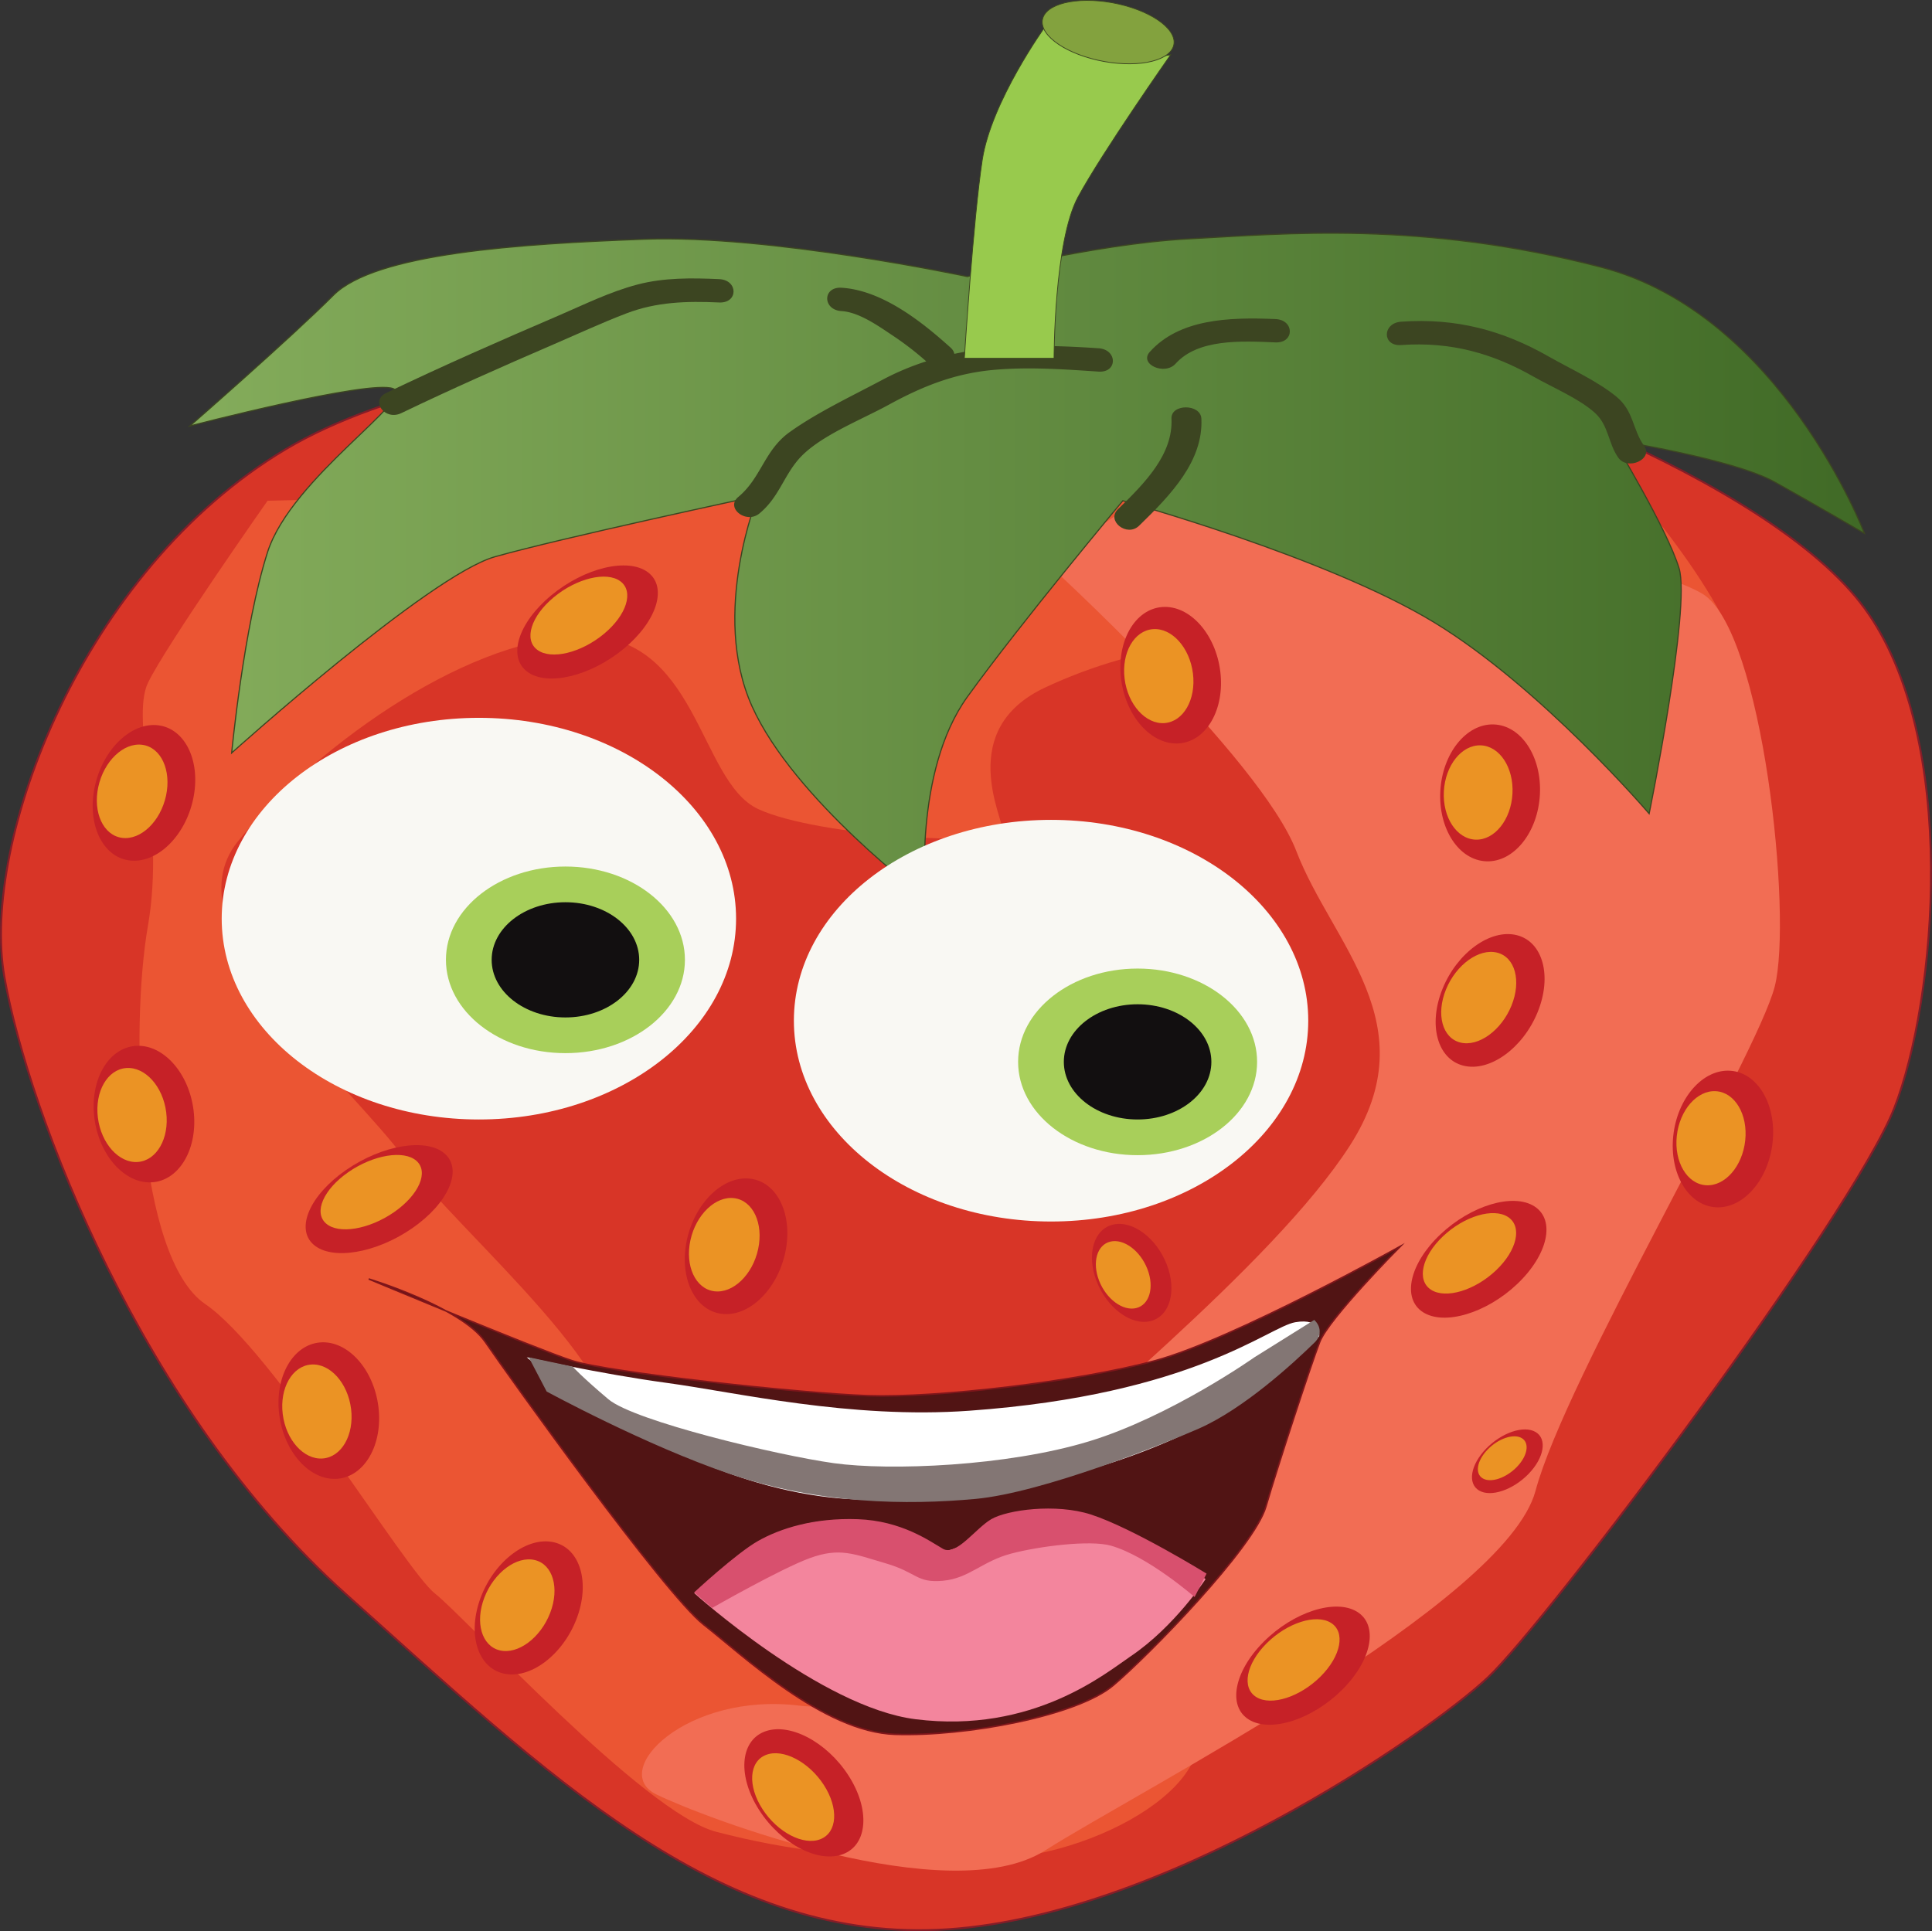 <svg xmlns="http://www.w3.org/2000/svg" xmlns:xlink="http://www.w3.org/1999/xlink" viewBox="0 0 5005 5003.5"><rect x="0" y="0" width="5005" height="5003.5" fill="#333333" stroke="none"/><defs><style>.cls-1{fill:#d83527;stroke:#841d28;stroke-width:5px;}.cls-1,.cls-11,.cls-4,.cls-6,.cls-7{stroke-miterlimit:10;}.cls-2{fill:#eb5533;}.cls-3{fill:#f26d54;}.cls-4,.cls-6,.cls-7{stroke:#3c4521;}.cls-4{stroke-width:3px;fill:url(#linear-gradient);}.cls-5{fill:#3c4521;}.cls-6{fill:#98ca4d;}.cls-6,.cls-7{stroke-width:2px;}.cls-7{fill:#83a23e;}.cls-8{fill:#f9f8f3;}.cls-9{fill:#a8cf5a;}.cls-10{fill:#120f10;}.cls-11{fill:#511414;stroke:#7f151a;stroke-width:4px;}.cls-12{fill:#fff;}.cls-13{fill:#f3859d;}.cls-14{fill:#837674;}.cls-15{fill:#d8506e;}.cls-16{fill:#c62127;}.cls-17{fill:#eb9324;}</style><linearGradient id="linear-gradient" x1="7225.65" y1="3096.05" x2="11563.99" y2="3096.05" gradientUnits="userSpaceOnUse"><stop offset="0" stop-color="#84ac5b"/><stop offset="1" stop-color="#406a26"/></linearGradient></defs><title>strawberry</title><g id="Layer_23" data-name="Layer 23"><path class="cls-1" d="M9162.41,2492.78s-1162.06-12.1-1688.85,302.51-790.2,1016.42-728.22,1367.33,356.36,1125.33,883.16,1597.24,960.63,895.42,1533.91,871.22,1270.51-508.21,1425.45-653.42,945.14-1197.93,1053.6-1476.23,170.43-955.92-77.47-1294.73-1084.59-641.44-1456.44-714S9162.41,2492.78,9162.41,2492.78Z" transform="translate(-6733.92 -1631.06)"/><path class="cls-2" d="M7427.07,2928.39s-263.4,375.11-309.88,471.91,46.48,363,0,629.21-28.91,859.12,148.23,980.12,518,689.72,595.48,750.22S8403.2,6328.57,8589.13,6377s371.86,72.6,681.74,72.6,666.25-217.81,542.29-387.21S8883.51,5784.05,8728.57,5772s-480.32-145.2-402.85-350.91-402.85-592.91-542.29-786.52-619.76-592.91-433.83-822.82,573.28-520.31,883.16-532.41S8542.65,3654.4,8697.59,3727s635.26,96.8,635.26,60.5-124-266.21,108.46-375.11,573.28-181.5,898.66-36.3,635.26,338.81,635.26,338.81,294.39-108.9,278.89-314.61-340.87-556.61-340.87-556.61Z" transform="translate(-6733.92 -1631.06)"/><path class="cls-3" d="M9441.3,3085.69s557.79,508.21,650.75,750.22,340.87,447.71,139.45,762.32-759.21,750.22-898.66,907.52-232.41,580.81-526.8,544.51-495.81,169.4-371.86,229.91,759.21,302.51,1007.11,145.2,1193-641.31,1270.51-931.72,573.28-1125.33,619.76-1306.83-31-919.62-185.93-1016.42-1274.67-363-1274.67-363Z" transform="translate(-6733.92 -1631.06)"/><path class="cls-4" d="M9239.88,2347.57s-511.3-108.9-836.68-96.8S7706,2287.07,7597.51,2396s-371.86,338.81-371.86,338.81,464.82-121,526.8-96.8-263.4,229.91-325.38,423.51-93,520.31-93,520.31,511.3-459.81,681.74-508.21,681.74-157.77,681.74-157.77-124,303-15.49,545,449.33,496.11,449.33,496.11-31-326.71,108.46-520.31,402.85-508.21,402.85-508.21,526.8,145.2,805.69,314.61,557.79,496.11,557.79,496.11,108.46-533.35,77.47-635.73-170.43-332.29-170.43-332.29,309.88,48.4,418.34,108.9,232.41,133.1,232.41,133.1-216.92-568.71-681.74-689.72-821.19-86.58-1069.09-73.54S9239.88,2347.57,9239.88,2347.57Z" transform="translate(-6733.92 -1631.06)"/><path class="cls-5" d="M9579.76,2533.35c-132.3-8.86-255.69-10.66-373.59,14.51-1-5.45-3.86-10.95-9.51-16-67.74-60.88-173.69-148.68-282.6-155.29-49.71-3-49.46,57.5,0,60.5,46.55,2.82,98.85,41.12,132.77,63.52a795.84,795.84,0,0,1,86.6,66.7A687.88,687.88,0,0,0,9020.1,2615c-80.24,42.8-169.17,84.47-240.85,135.83-65.37,46.84-73.41,118.56-132.67,167.71-34.16,28.33,20.52,71.2,54.78,42.78,49-40.65,61.5-93.14,99.79-138.52C8852,2762.6,8961.2,2720.78,9036,2679.89c83.45-45.62,166.8-80.59,269.47-90.22,90.91-8.53,183.5-1.9,274.28,4.19C9629.43,2597.18,9629.14,2536.66,9579.76,2533.35Z" transform="translate(-6733.92 -1631.06)"/><path class="cls-5" d="M8597,2354.24c-70.9-3.22-143-4-211.09,13.85-71.9,18.8-138.1,51.92-204.2,80.27C8030.92,2513,7881,2578.81,7734.43,2649.19c-42.4,20.36-3.53,72.71,39.1,52.24,129.79-62.34,262.21-121.12,395.59-178.62,62.19-26.81,123.8-55.44,187.62-79.82,77.73-29.69,155.36-32.11,240.23-28.25C8646.78,2417,8646.62,2356.5,8597,2354.24Z" transform="translate(-6733.92 -1631.06)"/><path class="cls-5" d="M9768.73,2715.68c4.29,92.29-68,166.24-138.7,234.75-31,30,23.49,73.12,54.78,42.78,83.71-81.16,166.46-168.38,161.39-277.53C9844.39,2676.86,9766.91,2676.67,9768.73,2715.68Z" transform="translate(-6733.92 -1631.06)"/><path class="cls-5" d="M10038,2457.7c-122.18-5.23-249,.09-325.41,85-28.71,31.93,38.42,62.19,66.89,30.54,58-64.5,169.37-58.89,258.52-55.07C10087.86,2520.33,10087.71,2459.82,10038,2457.7Z" transform="translate(-6733.92 -1631.06)"/><path class="cls-5" d="M10993.24,2786.43c-30.71-42.87-26.46-90.7-72.29-128-49.81-40.57-117.78-71.06-175.63-104-116.13-66.21-237.41-100.22-381.6-89.88-49.24,3.53-49.71,64.07,0,60.5,129.91-9.32,238.28,22.29,342.5,81.62,50.84,28.94,119.2,57.3,159.95,94.58,35.57,32.55,33.82,79,60.17,115.79C10950.69,2851,11017.63,2820.48,10993.24,2786.43Z" transform="translate(-6733.92 -1631.06)"/><path class="cls-6" d="M9232.13,2559.33h232.41s0-302.51,62-417.46,240.16-369.06,240.16-369.06-85.22,18.15-139.45,0-185.93-72.6-185.93-72.6-139.45,193.6-162.69,344.86S9232.13,2559.33,9232.13,2559.33Z" transform="translate(-6733.92 -1631.06)"/><path class="cls-7" d="M9773.31,1752.37c-14.9,40.2-102.48,55.71-195.62,34.66s-156.56-70.71-141.66-110.91,102.48-55.71,195.62-34.66S9788.21,1712.17,9773.31,1752.37Z" transform="translate(-6733.92 -1631.06)"/><ellipse class="cls-8" cx="2722.87" cy="2644.49" rx="666.25" ry="520.31"/><ellipse class="cls-9" cx="2947.05" cy="2751.19" rx="309.56" ry="241.75"/><ellipse class="cls-10" cx="2947.05" cy="2751.19" rx="191.11" ry="149.25"/><ellipse class="cls-8" cx="1240.6" cy="2380.13" rx="666.25" ry="520.31"/><ellipse class="cls-9" cx="1464.79" cy="2486.83" rx="309.56" ry="241.75"/><ellipse class="cls-10" cx="1464.79" cy="2486.83" rx="191.11" ry="149.25"/><path class="cls-11" d="M7689.06,4944.69s240.16,72.6,302.13,163.35,464.82,653.42,565.53,732.07,309.88,278.31,495.81,284.36,472.57-48.4,565.53-127.05,364.11-356.5,395.1-462.61,116.21-366.26,139.45-426.76S10361.78,4860,10361.78,4860s-433.83,242-635.26,296.46-565.53,96.8-743.72,90.75-674-60.5-767-90.75S7689.06,4944.69,7689.06,4944.69Z" transform="translate(-6733.92 -1631.06)"/><path class="cls-12" d="M8098.48,5147.6s426.09,369.68,890.91,369.06c473.14-.63,794-149.5,937.39-236,105.49-63.62,224.66-187.55,224.66-187.55s7.75-48.4-62-36.3S9826.07,5244.4,9245,5286.09c-308.7,22.15-604.27-47.74-782.45-71.94S8098.48,5147.6,8098.48,5147.6Z" transform="translate(-6733.92 -1631.06)"/><path class="cls-13" d="M8532.32,5758.66s328.05,295.87,573.28,326.71c304.72,38.32,494.37-120.58,557.79-163.35,113.62-76.64,193.68-199.65,193.68-199.65S9680.91,5594.82,9547.18,5559c-90.38-24.2-161.67-10.14-255.65,42.35-49.21,27.49-90.64,48.4-115,48.4s-51.34-19.56-132.86-54.45c-87.8-37.58-232.41-37.58-333.12,30.25C8643.61,5670.61,8532.32,5758.66,8532.32,5758.66Z" transform="translate(-6733.92 -1631.06)"/><path class="cls-14" d="M8103.65,5147.6l46.48,88.74s256.7,139.84,475.15,213.77c232.41,78.65,459.66,80.67,635.26,64.53s493.81-144.85,578.45-182c116.37-51.11,244.4-168.5,300.93-223.77,17.47-17.08,16.84-41.45-1.38-58h0l-154.94,96.8s-216.92,153.27-428.67,217.81-516.47,76.64-661.08,56.47S8377.38,5313,8310.23,5256.5s-93-84.7-93-84.7Z" transform="translate(-6733.92 -1631.06)"/><path class="cls-15" d="M8532.32,5756.65,8578.8,5797s178-101.73,253.07-129.07c77.47-28.23,113.62-10.76,196.26,13.44s79.79,51.49,148.36,45.24,100.93-50.33,177-70.39c73.16-19.29,204.72-35.71,258.23-20.56,95.76,27.12,216.92,133.1,216.92,133.1l31-60.67S9668.33,5590,9560.09,5555c-90.79-29.37-216.92-12.1-258.23,12.1s-90.64,96.8-125.37,76.64-107-72.6-220.66-76.64-201.42,24.2-258.23,56.47S8532.32,5756.65,8532.32,5756.65Z" transform="translate(-6733.92 -1631.06)"/><path class="cls-16" d="M7235.38,4507.87c12.06,97.56-35.7,181-106.68,186.34s-138.3-69.4-150.36-167,35.7-181,106.68-186.34S7223.32,4410.31,7235.38,4507.87Z" transform="translate(-6733.92 -1631.06)"/><path class="cls-17" d="M7164.55,4513.21c8.31,67.21-24.59,124.68-73.49,128.37s-95.27-47.81-103.58-115,24.59-124.68,73.49-128.37S7156.25,4446,7164.55,4513.21Z" transform="translate(-6733.92 -1631.06)"/><path class="cls-16" d="M8931.64,6230.69c56.56,87.5,50.81,178.77-12.85,203.87s-161.11-25.49-217.67-113S8650.3,6142.8,8714,6117.7,8875.07,6143.19,8931.64,6230.69Z" transform="translate(-6733.92 -1631.06)"/><path class="cls-17" d="M8868.12,6255.73c39,60.28,35,123.16-8.85,140.45s-111-17.56-150-77.83-35-123.16,8.85-140.45S8829.15,6195.45,8868.12,6255.73Z" transform="translate(-6733.92 -1631.06)"/><path class="cls-16" d="M10211.25,6008.69c-77.23,77.26-185.4,112.12-241.61,77.85s-39.18-124.68,38-201.94,185.4-112.12,241.61-77.85S10288.47,5931.43,10211.25,6008.69Z" transform="translate(-6733.92 -1631.06)"/><path class="cls-17" d="M10155.16,5974.5c-53.2,53.23-127.72,77.24-166.45,53.63s-27-85.89,26.21-139.12,127.72-77.24,166.45-53.63S10208.36,5921.27,10155.16,5974.5Z" transform="translate(-6733.92 -1631.06)"/><path class="cls-16" d="M9756.62,4907.54c26.62,69.08,7.45,134.65-42.81,146.46s-112.58-34.62-139.19-103.7-7.45-134.65,42.81-146.46S9730,4838.46,9756.62,4907.54Z" transform="translate(-6733.92 -1631.06)"/><path class="cls-17" d="M9706.47,4919.32c18.34,47.59,5.13,92.76-29.49,100.9s-77.55-23.85-95.89-71.44-5.13-92.76,29.49-100.9S9688.14,4871.73,9706.47,4919.32Z" transform="translate(-6733.92 -1631.06)"/><path class="cls-16" d="M7801.8,4813.29c-93.89,65-208.36,84-255.68,42.34s-9.57-128.16,84.32-193.2,208.36-84,255.68-42.34S7895.69,4748.25,7801.8,4813.29Z" transform="translate(-6733.92 -1631.06)"/><path class="cls-17" d="M7754.59,4771.72c-64.68,44.81-143.54,57.87-176.14,29.17s-6.59-88.29,58.09-133.1,143.54-57.87,176.14-29.17S7819.27,4726.91,7754.59,4771.72Z" transform="translate(-6733.92 -1631.06)"/><path class="cls-16" d="M10717.19,4253.66c-38.13,93.38-124.12,155.36-192.06,138.44s-92.1-106.34-54-199.72,124.12-155.36,192.06-138.44S10755.32,4160.28,10717.19,4253.66Z" transform="translate(-6733.92 -1631.06)"/><path class="cls-17" d="M10649.4,4236.78c-26.27,64.33-85.51,107-132.31,95.37s-63.45-73.26-37.18-137.59,85.51-107,132.31-95.37S10675.67,4172.45,10649.4,4236.78Z" transform="translate(-6733.92 -1631.06)"/><path class="cls-16" d="M11326,4590.49c-10.46,97.67-76.54,173.09-147.61,168.45s-120.19-87.58-109.73-185.26,76.54-173.09,147.61-168.45S11336.42,4492.82,11326,4590.49Z" transform="translate(-6733.92 -1631.06)"/><path class="cls-17" d="M11255.06,4585.86c-7.21,67.29-52.73,119.24-101.69,116s-82.8-60.34-75.59-127.62,52.73-119.24,101.69-116S11262.26,4518.58,11255.06,4585.86Z" transform="translate(-6733.92 -1631.06)"/><path class="cls-16" d="M10723.19,3689.45c-5.15,97.93-67.08,175.47-138.33,173.18s-124.83-83.53-119.69-181.46,67.08-175.47,138.33-173.18S10728.34,3591.52,10723.19,3689.45Z" transform="translate(-6733.92 -1631.06)"/><path class="cls-17" d="M10652.09,3687.18c-3.55,67.47-46.21,120.88-95.3,119.31s-86-57.54-82.45-125,46.21-120.88,95.3-119.31S10655.64,3619.71,10652.09,3687.18Z" transform="translate(-6733.92 -1631.06)"/><path class="cls-16" d="M7234.17,3702.13c-20.93,96.64-94.9,167.46-165.21,158.17s-110.34-95.16-89.41-191.8,94.9-167.46,165.21-158.17S7255.1,3605.49,7234.17,3702.13Z" transform="translate(-6733.92 -1631.06)"/><path class="cls-17" d="M7164,3692.87c-14.42,66.58-65.37,115.36-113.81,109s-76-65.56-61.6-132.13,65.37-115.36,113.81-109S7178.43,3626.29,7164,3692.87Z" transform="translate(-6733.92 -1631.06)"/><path class="cls-16" d="M10694,5449.5c-40.43,41.87-97.9,61.27-128.37,43.33s-22.38-66.43,18-108.3,97.9-61.27,128.37-43.33S10734.44,5407.62,10694,5449.5Z" transform="translate(-6733.92 -1631.06)"/><path class="cls-17" d="M10663.61,5431.59c-27.85,28.85-67.45,42.21-88.43,29.85s-15.42-45.76,12.43-74.61,67.45-42.21,88.43-29.85S10691.47,5402.75,10663.61,5431.59Z" transform="translate(-6733.92 -1631.06)"/><path class="cls-16" d="M10664.34,4957.8c-79.76,75.67-189.06,108.33-244.11,72.93s-35-125.43,44.74-201.1,189.06-108.33,244.11-72.93S10744.11,4882.13,10664.34,4957.8Z" transform="translate(-6733.92 -1631.06)"/><path class="cls-17" d="M10609.4,4922.48c-54.95,52.13-130.24,74.63-168.17,50.24s-24.13-86.41,30.82-138.54,130.24-74.63,168.17-50.24S10664.35,4870.35,10609.4,4922.48Z" transform="translate(-6733.92 -1631.06)"/><path class="cls-16" d="M8227.28,5826.06c-36.19,93.85-120.88,156.92-189.16,140.86s-94.3-105.16-58.11-199S8100.89,5611,8169.17,5627,8263.47,5732.2,8227.28,5826.06Z" transform="translate(-6733.92 -1631.06)"/><path class="cls-17" d="M8159.15,5810c-24.93,64.66-83.27,108.1-130.31,97s-65-72.44-40-137.1,83.27-108.1,130.31-97S8184.08,5745.38,8159.15,5810Z" transform="translate(-6733.92 -1631.06)"/><path class="cls-16" d="M8768.08,4876.81c-20.93,96.64-94.9,167.46-165.21,158.17s-110.34-95.16-89.41-191.8,94.9-167.46,165.21-158.17S8789,4780.16,8768.08,4876.81Z" transform="translate(-6733.92 -1631.06)"/><path class="cls-17" d="M8697.92,4867.54c-14.42,66.58-65.37,115.36-113.81,109s-76-65.56-61.6-132.13,65.37-115.36,113.81-109S8712.34,4801,8697.92,4867.54Z" transform="translate(-6733.92 -1631.06)"/><path class="cls-16" d="M9895.2,3370.76c12.06,97.56-35.7,181-106.68,186.34s-138.3-69.4-150.36-167,35.7-181,106.68-186.34S9883.14,3273.2,9895.2,3370.76Z" transform="translate(-6733.92 -1631.06)"/><path class="cls-17" d="M9824.37,3376.1c8.31,67.21-24.59,124.68-73.49,128.37s-95.27-47.81-103.58-115,24.59-124.68,73.49-128.37S9816.06,3308.89,9824.37,3376.1Z" transform="translate(-6733.92 -1631.06)"/><path class="cls-16" d="M7714.26,5276.09c12.06,97.56-35.7,181-106.68,186.34s-138.3-69.4-150.36-167,35.7-181,106.68-186.34S7702.2,5178.53,7714.26,5276.09Z" transform="translate(-6733.92 -1631.06)"/><path class="cls-17" d="M7643.43,5281.43c8.31,67.21-24.59,124.68-73.49,128.37s-95.27-47.81-103.58-115,24.59-124.68,73.49-128.37S7635.12,5214.22,7643.43,5281.43Z" transform="translate(-6733.92 -1631.06)"/><path class="cls-16" d="M8350,3311.74c-86.12,71.3-198,98.12-249.86,59.9s-24.11-127,62-198.29,198-98.12,249.86-59.9S8436.08,3240.44,8350,3311.74Z" transform="translate(-6733.92 -1631.06)"/><path class="cls-17" d="M8298.2,3273.61c-59.33,49.12-136.39,67.59-172.13,41.27s-16.61-87.48,42.72-136.6,136.39-67.59,172.13-41.27S8357.53,3224.49,8298.2,3273.61Z" transform="translate(-6733.92 -1631.06)"/></g></svg>